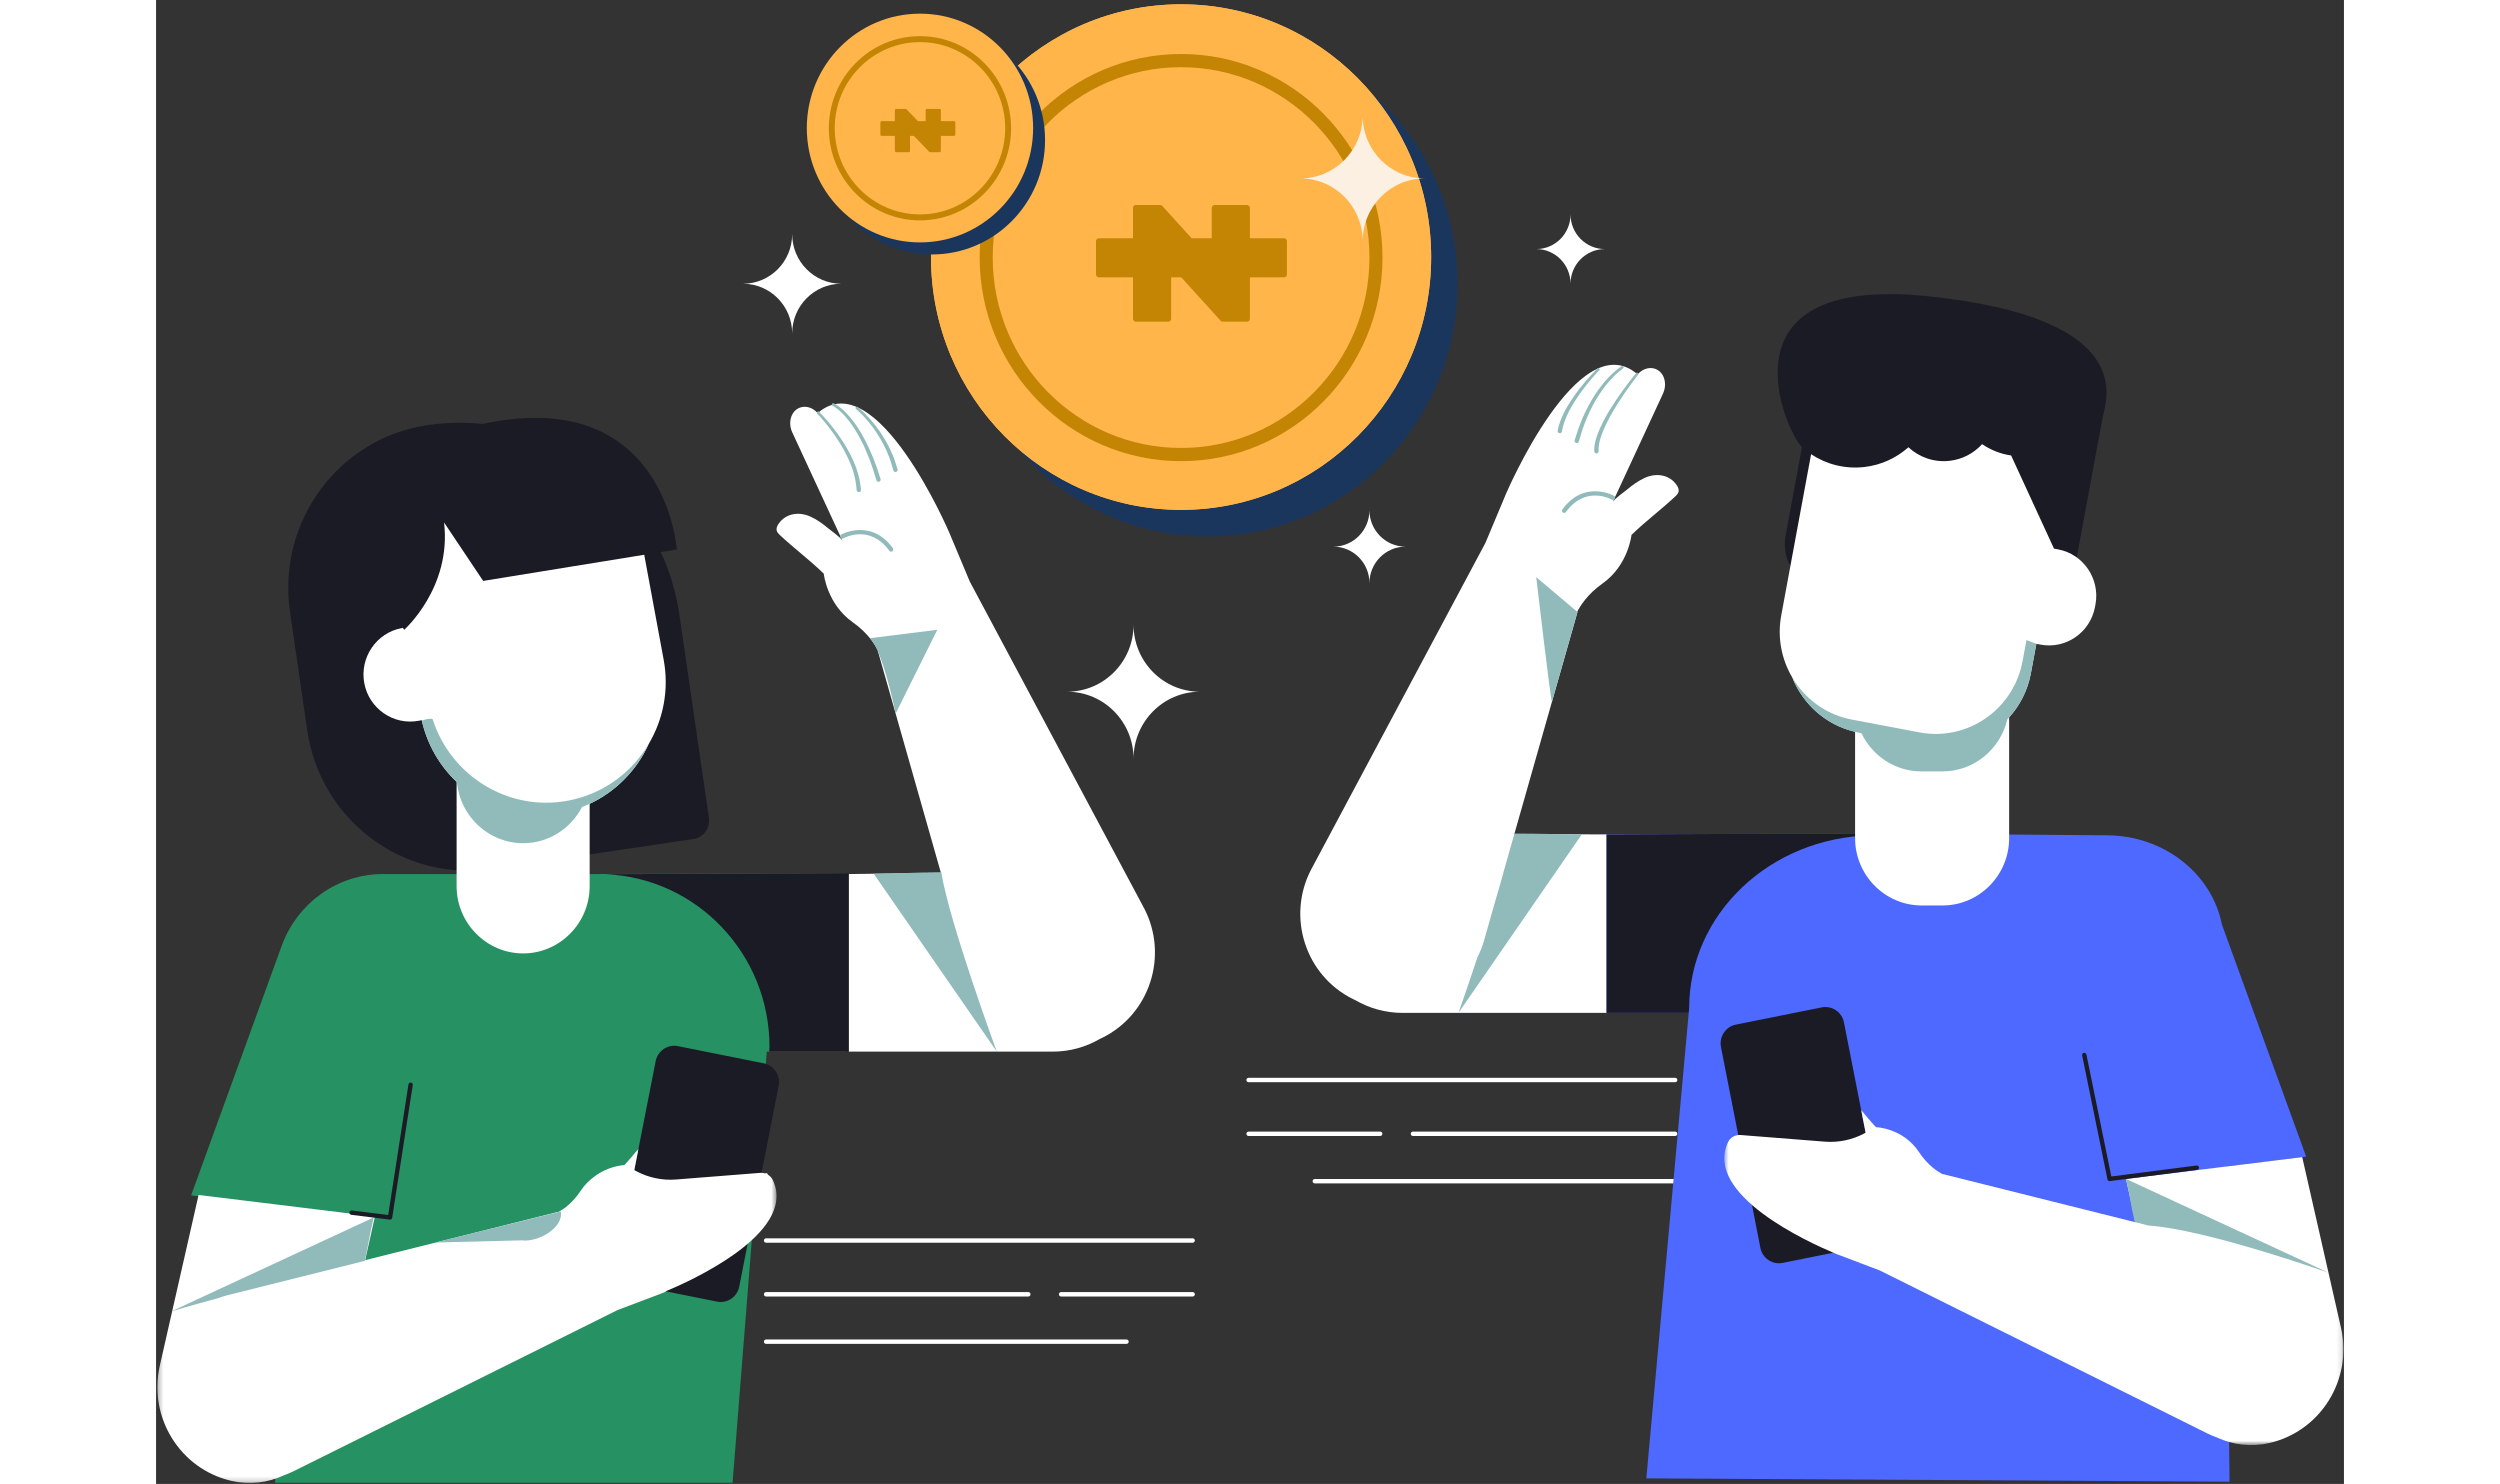 <svg width="342" height="203" viewBox="0 0 432 293" fill="none" xmlns="http://www.w3.org/2000/svg">
<rect x="0" y="0" width="432" height="293" fill="#333333" stroke="none"/>
<path fill-rule="evenodd" clip-rule="evenodd" d="M256.979 56.026C256.979 83.59 234.872 105.936 207.599 105.936C180.329 105.936 158.221 83.59 158.221 56.026C158.221 28.461 180.329 6.115 207.599 6.115C234.872 6.115 256.979 28.461 256.979 56.026Z" fill="#1B365D"/>
<path fill-rule="evenodd" clip-rule="evenodd" d="M251.77 50.761C251.77 78.326 229.664 100.672 202.392 100.672C175.121 100.672 153.013 78.326 153.013 50.761C153.013 23.197 175.121 0.852 202.392 0.852C229.664 0.852 251.77 23.197 251.77 50.761Z" fill="#FFB54A"/>
<path fill-rule="evenodd" clip-rule="evenodd" d="M202.392 13.267C181.884 13.267 165.2 30.131 165.2 50.859C165.2 71.587 181.884 88.451 202.392 88.451C222.9 88.451 239.584 71.587 239.584 50.859C239.584 30.131 222.9 13.267 202.392 13.267ZM202.392 91.056C180.463 91.056 162.622 73.024 162.622 50.859C162.622 28.694 180.463 10.662 202.392 10.662C224.321 10.662 242.161 28.694 242.161 50.859C242.161 73.024 224.321 91.056 202.392 91.056Z" fill="#FCF0E3"/>
<path fill-rule="evenodd" clip-rule="evenodd" d="M205.152 61.763C207.86 61.339 209.215 60.105 209.215 58.061V57.945C209.215 56.942 208.929 56.122 208.356 55.486C207.783 54.85 206.715 54.242 205.152 53.664V61.763ZM199.771 35.787C198.398 35.981 197.397 36.395 196.766 37.031C196.137 37.668 195.822 38.449 195.822 39.375V39.49C195.822 40.378 196.089 41.139 196.623 41.775C197.157 42.412 198.206 43.019 199.771 43.597V35.787ZM199.485 68.88C197.005 68.571 194.61 67.945 192.302 66.999C189.992 66.054 187.885 64.85 185.977 63.383L190.442 56.788C192.006 57.984 193.523 58.977 194.992 59.768C196.461 60.559 198.054 61.128 199.771 61.474V52.276C197.711 51.697 195.907 51.061 194.362 50.367C192.818 49.673 191.538 48.844 190.527 47.879C189.516 46.915 188.753 45.787 188.238 44.495C187.723 43.203 187.465 41.709 187.465 40.011V39.895C187.465 38.276 187.752 36.811 188.324 35.498C188.896 34.188 189.706 33.049 190.756 32.085C191.805 31.122 193.074 30.34 194.563 29.742C196.051 29.145 197.691 28.75 199.485 28.557V25.201H205.438V28.672C207.497 28.981 209.395 29.492 211.133 30.205C212.868 30.919 214.518 31.835 216.083 32.953L212.249 39.722C211.104 38.95 209.939 38.266 208.757 37.668C207.574 37.07 206.373 36.618 205.152 36.309V45.044C209.501 46.24 212.658 47.802 214.624 49.731C216.59 51.66 217.572 54.242 217.572 57.483V57.598C217.572 59.218 217.275 60.684 216.685 61.995C216.092 63.307 215.272 64.444 214.223 65.408C213.173 66.373 211.905 67.163 210.417 67.78C208.929 68.398 207.27 68.802 205.438 68.995V74.723H199.485V68.88Z" fill="#1B1B25"/>
<path fill-rule="evenodd" clip-rule="evenodd" d="M251.77 50.761C251.77 78.326 229.664 100.672 202.392 100.672C175.121 100.672 153.013 78.326 153.013 50.761C153.013 23.197 175.121 0.852 202.392 0.852C229.664 0.852 251.77 23.197 251.77 50.761Z" fill="#FFB54A"/>
<path fill-rule="evenodd" clip-rule="evenodd" d="M202.392 13.267C181.884 13.267 165.2 30.131 165.2 50.859C165.2 71.587 181.884 88.451 202.392 88.451C222.9 88.451 239.584 71.587 239.584 50.859C239.584 30.131 222.9 13.267 202.392 13.267ZM202.392 91.056C180.463 91.056 162.622 73.024 162.622 50.859C162.622 28.694 180.463 10.662 202.392 10.662C224.321 10.662 242.161 28.694 242.161 50.859C242.161 73.024 224.321 91.056 202.392 91.056Z" fill="#C48504"/>
<path fill-rule="evenodd" clip-rule="evenodd" d="M215.405 47.62V41.053H209.026V47.62H204.211L198.262 41.053H193.477V47.62H186.168V54.186H193.477V62.941H199.856V54.186H202.689L210.621 62.941H215.405V54.186H222.713V47.62H215.405Z" fill="#C48504"/>
<path d="M215.405 41.053H215.982C215.982 40.734 215.723 40.476 215.405 40.476V41.053ZM215.405 47.62H214.827C214.827 47.938 215.086 48.197 215.405 48.197V47.62ZM209.026 41.053V40.476C208.707 40.476 208.448 40.734 208.448 41.053H209.026ZM209.026 47.62V48.197C209.345 48.197 209.603 47.938 209.603 47.62H209.026ZM204.211 47.62L203.783 48.007C203.892 48.128 204.047 48.197 204.211 48.197V47.62ZM198.262 41.053L198.69 40.666C198.581 40.545 198.425 40.476 198.262 40.476V41.053ZM193.477 41.053V40.476C193.158 40.476 192.9 40.734 192.9 41.053H193.477ZM193.477 47.62V48.197C193.796 48.197 194.055 47.938 194.055 47.62H193.477ZM186.168 47.62V47.042C185.849 47.042 185.591 47.301 185.591 47.62H186.168ZM186.168 54.186H185.591C185.591 54.505 185.849 54.763 186.168 54.763V54.186ZM193.477 54.186H194.055C194.055 53.867 193.796 53.608 193.477 53.608V54.186ZM193.477 62.941H192.9C192.9 63.26 193.158 63.519 193.477 63.519V62.941ZM199.856 62.941V63.519C200.175 63.519 200.433 63.26 200.433 62.941H199.856ZM199.856 54.186V53.608C199.537 53.608 199.279 53.867 199.279 54.186H199.856ZM202.689 54.186L203.117 53.798C203.007 53.677 202.852 53.608 202.689 53.608V54.186ZM210.621 62.941L210.193 63.329C210.302 63.45 210.458 63.519 210.621 63.519V62.941ZM215.405 62.941V63.519C215.723 63.519 215.982 63.26 215.982 62.941H215.405ZM215.405 54.186V53.608C215.086 53.608 214.827 53.867 214.827 54.186H215.405ZM222.713 54.186V54.763C223.032 54.763 223.291 54.505 223.291 54.186H222.713ZM222.713 47.62H223.291C223.291 47.301 223.032 47.042 222.713 47.042V47.62ZM214.827 41.053V47.62H215.982V41.053H214.827ZM209.026 41.631H215.405V40.476H209.026V41.631ZM209.603 47.62V41.053H208.448V47.62H209.603ZM209.026 47.042H204.211V48.197H209.026V47.042ZM197.834 41.441L203.783 48.007L204.638 47.232L198.69 40.666L197.834 41.441ZM193.477 41.631H198.262V40.476H193.477V41.631ZM194.055 47.62V41.053H192.9V47.62H194.055ZM193.477 47.042H186.168V48.197H193.477V47.042ZM185.591 47.62V54.186H186.746V47.62H185.591ZM186.168 54.763H193.477V53.608H186.168V54.763ZM194.055 62.941V54.186H192.9V62.941H194.055ZM199.856 62.364H193.477V63.519H199.856V62.364ZM199.279 54.186V62.941H200.433V54.186H199.279ZM199.856 54.763H202.689V53.608H199.856V54.763ZM211.049 62.553L203.117 53.798L202.261 54.574L210.193 63.329L211.049 62.553ZM215.405 62.364H210.621V63.519H215.405V62.364ZM214.827 54.186V62.941H215.982V54.186H214.827ZM215.405 54.763H222.713V53.608H215.405V54.763ZM223.291 54.186V47.62H222.136V54.186H223.291ZM222.713 47.042H215.405V48.197H222.713V47.042Z" fill="#C48504"/>
<path fill-rule="evenodd" clip-rule="evenodd" d="M175.534 27.662C175.534 40.134 165.531 50.245 153.192 50.245C140.851 50.245 130.848 40.134 130.848 27.662C130.848 15.19 140.851 5.079 153.192 5.079C165.531 5.079 175.534 15.19 175.534 27.662Z" fill="#1B365D"/>
<path fill-rule="evenodd" clip-rule="evenodd" d="M173.177 25.28C173.177 37.752 163.174 47.863 150.835 47.863C138.495 47.863 128.492 37.752 128.492 25.28C128.492 12.808 138.495 2.697 150.835 2.697C163.174 2.697 173.177 12.808 173.177 25.28Z" fill="#FFB54A"/>
<path fill-rule="evenodd" clip-rule="evenodd" d="M154.708 24.168V21.756H152.212V24.168H150.328L148 21.756H146.128V24.168H143.267V26.58H146.128V29.797H148.624V26.58H149.732L152.836 29.797H154.708V26.58H157.568V24.168H154.708Z" fill="#C48504"/>
<path d="M154.708 21.756H154.958C154.958 21.618 154.846 21.506 154.708 21.506V21.756ZM154.708 24.168H154.458C154.458 24.306 154.57 24.418 154.708 24.418V24.168ZM152.212 21.756V21.506C152.074 21.506 151.962 21.618 151.962 21.756H152.212ZM152.212 24.168V24.418C152.35 24.418 152.462 24.306 152.462 24.168H152.212ZM150.328 24.168L150.148 24.342C150.195 24.391 150.26 24.418 150.328 24.418V24.168ZM148 21.756L148.18 21.582C148.133 21.534 148.068 21.506 148 21.506V21.756ZM146.128 21.756V21.506C145.989 21.506 145.878 21.618 145.878 21.756H146.128ZM146.128 24.168V24.418C146.266 24.418 146.378 24.306 146.378 24.168H146.128ZM143.267 24.168V23.918C143.129 23.918 143.017 24.03 143.017 24.168H143.267ZM143.267 26.58H143.017C143.017 26.718 143.129 26.83 143.267 26.83V26.58ZM146.128 26.58H146.378C146.378 26.442 146.266 26.33 146.128 26.33V26.58ZM146.128 29.797H145.878C145.878 29.935 145.989 30.047 146.128 30.047V29.797ZM148.624 29.797V30.047C148.762 30.047 148.874 29.935 148.874 29.797H148.624ZM148.624 26.58V26.33C148.485 26.33 148.374 26.442 148.374 26.58H148.624ZM149.732 26.58L149.912 26.407C149.865 26.358 149.8 26.33 149.732 26.33V26.58ZM152.836 29.797L152.656 29.97C152.703 30.019 152.768 30.047 152.836 30.047V29.797ZM154.708 29.797V30.047C154.846 30.047 154.958 29.935 154.958 29.797H154.708ZM154.708 26.58V26.33C154.57 26.33 154.458 26.442 154.458 26.58H154.708ZM157.568 26.58V26.83C157.706 26.83 157.818 26.718 157.818 26.58H157.568ZM157.568 24.168H157.818C157.818 24.03 157.706 23.918 157.568 23.918V24.168ZM154.458 21.756V24.168H154.958V21.756H154.458ZM152.212 22.006H154.708V21.506H152.212V22.006ZM152.462 24.168V21.756H151.962V24.168H152.462ZM152.212 23.918H150.328V24.418H152.212V23.918ZM147.82 21.93L150.148 24.342L150.507 23.995L148.18 21.582L147.82 21.93ZM146.128 22.006H148V21.506H146.128V22.006ZM146.378 24.168V21.756H145.878V24.168H146.378ZM146.128 23.918H143.267V24.418H146.128V23.918ZM143.017 24.168V26.58H143.517V24.168H143.017ZM143.267 26.83H146.128V26.33H143.267V26.83ZM146.378 29.797V26.58H145.878V29.797H146.378ZM148.624 29.547H146.128V30.047H148.624V29.547ZM148.374 26.58V29.797H148.874V26.58H148.374ZM148.624 26.83H149.732V26.33H148.624V26.83ZM153.016 29.623L149.912 26.407L149.552 26.754L152.656 29.97L153.016 29.623ZM154.708 29.547H152.836V30.047H154.708V29.547ZM154.458 26.58V29.797H154.958V26.58H154.458ZM154.708 26.83H157.568V26.33H154.708V26.83ZM157.818 26.58V24.168H157.318V26.58H157.818ZM157.568 23.918H154.708V24.418H157.568V23.918Z" fill="#C48504"/>
<path fill-rule="evenodd" clip-rule="evenodd" d="M150.835 8.315C141.555 8.315 134.006 15.945 134.006 25.325C134.006 34.703 141.555 42.334 150.835 42.334C160.114 42.334 167.663 34.703 167.663 25.325C167.663 15.945 160.114 8.315 150.835 8.315ZM150.835 43.513C140.912 43.513 132.84 35.354 132.84 25.325C132.84 15.296 140.912 7.136 150.835 7.136C160.757 7.136 168.829 15.296 168.829 25.325C168.829 35.354 160.757 43.513 150.835 43.513Z" fill="#C48504"/>
<path fill-rule="evenodd" clip-rule="evenodd" d="M125.601 65.833C125.601 60.416 121.257 56.026 115.898 56.026C121.257 56.026 125.601 51.635 125.601 46.219C125.601 51.635 129.945 56.026 135.303 56.026C129.945 56.026 125.601 60.416 125.601 65.833Z" fill="white"/>
<path fill-rule="evenodd" clip-rule="evenodd" d="M239.584 115.138C239.584 111.16 236.393 107.936 232.458 107.936C236.393 107.936 239.584 104.711 239.584 100.734C239.584 104.711 242.774 107.936 246.709 107.936C242.774 107.936 239.584 111.16 239.584 115.138Z" fill="white"/>
<path fill-rule="evenodd" clip-rule="evenodd" d="M193.009 149.824C193.009 142.51 187.142 136.58 179.906 136.58C187.142 136.58 193.009 130.651 193.009 123.337C193.009 130.651 198.875 136.58 206.111 136.58C198.875 136.58 193.009 142.51 193.009 149.824Z" fill="white"/>
<path fill-rule="evenodd" clip-rule="evenodd" d="M238.243 47.641C238.243 40.787 232.747 35.231 225.965 35.231C232.747 35.231 238.243 29.674 238.243 22.82C238.243 29.674 243.741 35.231 250.522 35.231C243.741 35.231 238.243 40.787 238.243 47.641Z" fill="#FCF0E3"/>
<path fill-rule="evenodd" clip-rule="evenodd" d="M279.29 56.026C279.29 52.244 276.258 49.18 272.517 49.18C276.258 49.18 279.29 46.115 279.29 42.334C279.29 46.115 282.322 49.18 286.063 49.18C282.322 49.18 279.29 52.244 279.29 56.026Z" fill="white"/>
<path fill-rule="evenodd" clip-rule="evenodd" d="M299.953 213.683H215.72C215.482 213.683 215.29 213.489 215.29 213.249C215.29 213.009 215.482 212.815 215.72 212.815H299.953C300.19 212.815 300.383 213.009 300.383 213.249C300.383 213.489 300.19 213.683 299.953 213.683Z" fill="white"/>
<path fill-rule="evenodd" clip-rule="evenodd" d="M299.953 233.661H228.788C228.55 233.661 228.358 233.467 228.358 233.227C228.358 232.987 228.55 232.793 228.788 232.793H299.953C300.19 232.793 300.383 232.987 300.383 233.227C300.383 233.467 300.19 233.661 299.953 233.661Z" fill="white"/>
<path fill-rule="evenodd" clip-rule="evenodd" d="M299.953 224.304H248.167C247.93 224.304 247.737 224.109 247.737 223.87C247.737 223.63 247.93 223.436 248.167 223.436H299.953C300.19 223.436 300.382 223.63 300.382 223.87C300.382 224.109 300.19 224.304 299.953 224.304Z" fill="white"/>
<path fill-rule="evenodd" clip-rule="evenodd" d="M241.709 224.304H215.719C215.482 224.304 215.29 224.109 215.29 223.87C215.29 223.63 215.482 223.436 215.719 223.436H241.709C241.946 223.436 242.138 223.63 242.138 223.87C242.138 224.109 241.946 224.304 241.709 224.304Z" fill="white"/>
<path fill-rule="evenodd" clip-rule="evenodd" d="M204.684 245.373H120.451C120.213 245.373 120.021 245.178 120.021 244.939C120.021 244.699 120.213 244.504 120.451 244.504H204.684C204.921 244.504 205.114 244.699 205.114 244.939C205.114 245.178 204.921 245.373 204.684 245.373Z" fill="white"/>
<path fill-rule="evenodd" clip-rule="evenodd" d="M191.616 265.35H120.45C120.213 265.35 120.021 265.156 120.021 264.916C120.021 264.676 120.213 264.482 120.45 264.482H191.616C191.853 264.482 192.046 264.676 192.046 264.916C192.046 265.156 191.853 265.35 191.616 265.35Z" fill="white"/>
<path fill-rule="evenodd" clip-rule="evenodd" d="M172.236 255.994H120.451C120.213 255.994 120.021 255.799 120.021 255.559C120.021 255.32 120.213 255.125 120.451 255.125H172.236C172.473 255.125 172.665 255.32 172.665 255.559C172.665 255.799 172.473 255.994 172.236 255.994Z" fill="white"/>
<path fill-rule="evenodd" clip-rule="evenodd" d="M204.685 255.994H178.694C178.457 255.994 178.264 255.799 178.264 255.559C178.264 255.32 178.457 255.125 178.694 255.125H204.685C204.922 255.125 205.114 255.32 205.114 255.559C205.114 255.799 204.922 255.994 204.685 255.994Z" fill="white"/>
<path fill-rule="evenodd" clip-rule="evenodd" d="M268.192 164.685L268.22 164.586L280.66 120.844L280.606 120.803C281.166 119.696 282.616 117.321 285.583 115.23C290.711 111.614 291.324 105.625 291.324 105.625C294.062 102.945 297.148 100.66 299.944 98.043C300.237 97.769 300.541 97.47 300.626 97.078C300.721 96.64 300.519 96.192 300.272 95.82C298.828 93.66 296.176 93.347 293.97 94.346C292.678 94.93 291.522 95.762 290.44 96.677C289.926 97.11 288.173 98.303 287.641 99.096L297.536 77.741C298.415 75.844 297.84 73.68 296.258 72.931C295.468 72.557 294.569 72.605 293.759 72.983C293.245 73.223 292.776 73.609 292.382 74.091C292.413 73.934 292.431 73.842 292.431 73.842C280.841 63.991 266.541 97.518 266.541 97.518L262.483 107.198L228.062 171.705C223.195 181.065 226.946 192.638 236.35 197.272C236.485 197.339 236.622 197.398 236.757 197.461C239.517 199.072 242.718 199.996 246.132 199.996H313.873L328.47 164.93L268.192 164.685Z" fill="white"/>
<path fill-rule="evenodd" clip-rule="evenodd" d="M256.591 199.98C254.39 199.912 255.722 199.953 256.591 199.98V199.98Z" fill="#FF887C"/>
<path fill-rule="evenodd" clip-rule="evenodd" d="M256.603 199.98C256.911 199.989 257.158 199.997 257.158 199.997C256.947 199.991 256.77 199.985 256.603 199.98Z" fill="#FF887C"/>
<path fill-rule="evenodd" clip-rule="evenodd" d="M268.221 164.585L266.25 171.514C265.738 173.438 265.146 175.504 264.516 177.611L262.134 185.987C261.805 187.062 261.389 188.08 260.899 189.042C258.85 195.243 257.158 199.996 257.158 199.996L281.52 164.739C275.46 164.739 274.069 164.592 268.221 164.585Z" fill="#91BABA"/>
<path fill-rule="evenodd" clip-rule="evenodd" d="M278.028 101.278C277.939 101.278 277.85 101.251 277.773 101.193C277.582 101.052 277.542 100.779 277.683 100.586C282.007 94.659 287.819 97.862 287.876 97.895C288.082 98.012 288.155 98.275 288.039 98.485C287.925 98.693 287.663 98.768 287.456 98.652C287.244 98.533 282.24 95.803 278.374 101.102C278.29 101.218 278.16 101.278 278.028 101.278Z" fill="#91BABA"/>
<path fill-rule="evenodd" clip-rule="evenodd" d="M292.628 74.007C290.842 76.282 289.18 78.674 287.707 81.162C286.973 82.407 286.309 83.692 285.753 85.011C285.205 86.319 284.763 87.726 284.833 89.053L284.835 89.08C284.847 89.319 284.665 89.524 284.428 89.537C284.192 89.55 283.989 89.367 283.976 89.127V89.116C283.929 87.501 284.455 86.058 285.043 84.703C285.648 83.347 286.351 82.052 287.121 80.803C288.667 78.307 290.382 75.942 292.233 73.677C292.324 73.567 292.485 73.551 292.594 73.642C292.702 73.733 292.718 73.892 292.632 74.003L292.628 74.007Z" fill="#91BABA"/>
<path fill-rule="evenodd" clip-rule="evenodd" d="M289.641 72.769C288.507 73.557 287.489 74.602 286.579 75.687C285.667 76.784 284.867 77.972 284.146 79.207C283.44 80.451 282.818 81.743 282.288 83.076C282.007 83.734 281.798 84.422 281.549 85.094L280.933 87.156L280.925 87.181C280.857 87.41 280.618 87.54 280.39 87.471C280.164 87.401 280.035 87.159 280.103 86.93C280.104 86.928 280.105 86.924 280.106 86.922L280.776 84.826C281.042 84.142 281.271 83.444 281.57 82.774C282.139 81.421 282.8 80.109 283.548 78.848C284.311 77.596 285.154 76.392 286.112 75.283C287.081 74.178 288.111 73.145 289.364 72.307C289.487 72.226 289.652 72.26 289.732 72.384C289.813 72.506 289.781 72.671 289.662 72.754L289.641 72.769Z" fill="#91BABA"/>
<path fill-rule="evenodd" clip-rule="evenodd" d="M284.956 73.102C283.311 74.843 281.78 76.723 280.457 78.721C279.804 79.724 279.176 80.75 278.684 81.831C278.188 82.907 277.778 84.026 277.598 85.167L277.598 85.177C277.561 85.415 277.341 85.576 277.105 85.539C276.872 85.501 276.711 85.279 276.749 85.042C276.749 85.038 276.75 85.034 276.75 85.031C276.98 83.769 277.448 82.601 277.992 81.489C278.535 80.375 279.203 79.341 279.895 78.332C281.3 76.324 282.884 74.474 284.605 72.741C284.702 72.643 284.861 72.643 284.959 72.742C285.054 72.839 285.056 72.996 284.963 73.095L284.956 73.102Z" fill="#91BABA"/>
<path fill-rule="evenodd" clip-rule="evenodd" d="M424.538 228.376L407.921 182.592C405.943 172.547 396.487 164.93 385.112 164.93L338.695 164.558L286.4 164.759V199.996H302.629L294.254 291.903L409.407 292.561L408.762 230.327L424.538 228.376Z" fill="#4E69FF"/>
<path fill-rule="evenodd" clip-rule="evenodd" d="M338.605 164.95L338.695 164.557L286.4 164.759V199.996H302.63L302.714 199.066C302.714 180.469 318.71 165.357 338.605 164.95Z" fill="#1B1B25"/>
<path fill-rule="evenodd" clip-rule="evenodd" d="M272.517 113.958C272.517 113.958 275.452 139.157 275.625 138.55C275.797 137.943 280.661 120.844 280.661 120.844L272.517 113.958Z" fill="#91BABA"/>
<path fill-rule="evenodd" clip-rule="evenodd" d="M341.062 241.529L336.668 219.142L333.277 201.869C332.879 199.837 330.908 198.505 328.897 198.908L311.922 202.312C309.913 202.715 308.594 204.707 308.993 206.739L312.405 224.124L315.112 237.913L316.778 246.399C317.176 248.431 319.148 249.763 321.158 249.361L331.183 247.35L338.133 245.957C340.143 245.554 341.461 243.561 341.062 241.529Z" fill="#1B1B25"/>
<mask id="mask0_3390_20513" style="mask-type:alpha" maskUnits="userSpaceOnUse" x="309" y="219" width="123" height="67">
<path fill-rule="evenodd" clip-rule="evenodd" d="M309.647 219.142H431.896V285.335H309.647V219.142Z" fill="white"/>
</mask>
<g mask="url(#mask0_3390_20513)">
<path fill-rule="evenodd" clip-rule="evenodd" d="M431.416 262.162L423.761 228.472L388.958 232.776L390.87 241.345L390.692 241.301L352.861 231.834L352.828 231.881C351.784 231.351 349.823 230.091 348.097 227.486C344.925 222.694 339.597 222.562 339.597 222.562C338.57 221.475 337.614 220.313 336.668 219.142L337.554 223.657L337.332 223.776C334.927 225.064 332.214 225.634 329.5 225.42C324.479 225.024 316.275 224.377 312.865 224.108C311.825 224.026 310.825 224.585 310.377 225.539C305.508 235.883 326.414 245.348 331.184 247.349H331.184C331.246 247.376 331.294 247.395 331.352 247.419C331.42 247.448 331.486 247.476 331.547 247.5C331.616 247.528 331.671 247.552 331.728 247.574C331.783 247.597 331.837 247.619 331.88 247.636C331.942 247.661 331.983 247.678 332.023 247.693C332.042 247.701 332.064 247.71 332.078 247.715C332.124 247.734 332.149 247.743 332.149 247.743L340.332 250.844L405.103 283.069C405.705 283.359 406.313 283.614 406.927 283.835C410.068 285.288 413.682 285.762 417.31 284.919C427.423 282.572 433.737 272.383 431.416 262.162Z" fill="white"/>
</g>
<path fill-rule="evenodd" clip-rule="evenodd" d="M428.949 251.301L388.959 232.776C390.295 238.654 389.516 236.06 390.694 241.301L393.415 241.982C404.93 242.768 428.949 251.301 428.949 251.301Z" fill="#91BABA"/>
<path fill-rule="evenodd" clip-rule="evenodd" d="M385.727 233.21C385.527 233.21 385.349 233.068 385.308 232.865L380.311 208.402C380.263 208.166 380.412 207.936 380.644 207.888C380.872 207.835 381.104 207.989 381.152 208.225L386.068 232.294L402.896 230.13C403.129 230.096 403.347 230.267 403.377 230.506C403.407 230.744 403.241 230.961 403.005 230.991L385.782 233.207C385.764 233.209 385.745 233.21 385.727 233.21Z" fill="#1B1B25"/>
<path fill-rule="evenodd" clip-rule="evenodd" d="M429.22 252.693C429.253 252.859 429.279 252.991 429.288 253.038C429.281 253.004 429.26 252.893 429.22 252.693Z" fill="#FF887C"/>
<path fill-rule="evenodd" clip-rule="evenodd" d="M429.288 253.039C429.292 253.06 429.293 253.063 429.288 253.039V253.039Z" fill="#FF887C"/>
<path fill-rule="evenodd" clip-rule="evenodd" d="M428.948 251.301C428.948 251.301 429.04 251.773 429.13 252.228C429.081 251.981 429.024 251.689 428.948 251.301Z" fill="#FF887C"/>
<path fill-rule="evenodd" clip-rule="evenodd" d="M429.13 252.228C429.167 252.418 429.197 252.575 429.22 252.693C429.193 252.555 429.162 252.395 429.13 252.228Z" fill="#FF887C"/>
<path fill-rule="evenodd" clip-rule="evenodd" d="M349.657 58.474C307.38 54.185 322.127 85.743 324.988 88.289L321.752 105.762C320.823 110.777 324.094 115.604 329.055 116.543L367.397 123.798C372.359 124.737 377.135 121.431 378.064 116.416L384.346 82.5C384.925 79.37 391.934 62.763 349.657 58.474Z" fill="#1B1B25"/>
<path fill-rule="evenodd" clip-rule="evenodd" d="M375.585 108.48L374.746 108.321L366.283 89.934C364.201 89.63 362.248 88.854 360.557 87.696C358.932 89.473 356.7 90.698 354.134 90.99C351.048 91.344 348.132 90.276 346.005 88.314C343.646 90.409 340.658 91.829 337.299 92.213C333.46 92.652 329.785 91.67 326.788 89.683L320.893 121.516C320.078 125.914 320.972 130.225 323.078 133.785C325.171 139.023 329.678 143.137 335.475 144.486V165.508C335.475 172.81 341.387 178.784 348.611 178.784H352.755C359.979 178.784 365.891 172.81 365.891 165.508V141.638C368.021 139.273 369.562 136.312 370.188 132.936L371.264 127.124L372.103 127.282C377.079 128.224 381.913 124.879 382.845 119.849L382.94 119.338C383.872 114.308 380.562 109.422 375.585 108.48Z" fill="white"/>
<path fill-rule="evenodd" clip-rule="evenodd" d="M369.315 126.386L368.546 130.532C366.775 140.099 357.666 146.402 348.202 144.612L334.821 142.079C329.707 141.113 325.552 137.97 323.078 133.785C325.259 139.24 330.046 143.497 336.192 144.66L336.725 144.761C338.852 149.214 343.355 152.312 348.552 152.312H352.748C358.947 152.312 364.167 147.909 365.527 142.048C367.852 139.62 369.527 136.505 370.188 132.936L371.264 127.123L369.315 126.386Z" fill="#91BABA"/>
<path fill-rule="evenodd" clip-rule="evenodd" d="M195.101 179.353L160.68 114.846L156.621 105.166C156.621 105.166 142.322 71.639 130.731 81.489C130.731 81.489 130.75 81.582 130.78 81.739C130.387 81.257 129.918 80.871 129.404 80.631C128.593 80.253 127.695 80.205 126.904 80.58C125.323 81.328 124.748 83.492 125.627 85.388L135.522 106.744C134.99 105.95 133.237 104.758 132.723 104.325C131.641 103.41 130.485 102.578 129.193 101.993C126.986 100.995 124.335 101.308 122.891 103.469C122.643 103.84 122.442 104.288 122.537 104.725C122.622 105.118 122.926 105.417 123.218 105.691C126.014 108.308 129.101 110.593 131.839 113.273C131.839 113.273 132.451 119.262 137.579 122.878C140.546 124.969 141.997 127.344 142.556 128.451L142.503 128.492L154.97 172.333L136.762 172.578V207.645H177.031C180.45 207.645 183.653 206.717 186.416 205.103C186.548 205.041 186.681 204.985 186.813 204.92C196.216 200.287 199.968 188.713 195.101 179.353Z" fill="white"/>
<path fill-rule="evenodd" clip-rule="evenodd" d="M166.006 207.645C169.998 207.521 166.006 207.645 166.006 207.645C166.006 207.645 156.648 182.199 155.041 172.233C148.841 172.233 147.898 172.512 141.698 172.512L166.006 207.645Z" fill="#91BABA"/>
<path fill-rule="evenodd" clip-rule="evenodd" d="M145.134 108.926C145.003 108.926 144.872 108.866 144.788 108.75C140.923 103.451 135.918 106.181 135.707 106.301C135.5 106.416 135.239 106.343 135.123 106.133C135.007 105.924 135.081 105.66 135.287 105.543C135.345 105.51 141.157 102.309 145.48 108.234C145.621 108.427 145.58 108.7 145.389 108.841C145.312 108.899 145.223 108.926 145.134 108.926Z" fill="#91BABA"/>
<path fill-rule="evenodd" clip-rule="evenodd" d="M130.912 81.305C131.955 82.358 132.902 83.476 133.807 84.64C134.704 85.808 135.544 87.022 136.296 88.296C137.037 89.577 137.696 90.912 138.221 92.311C138.718 93.721 139.07 95.194 139.187 96.711C139.206 96.95 139.029 97.159 138.793 97.177C138.557 97.197 138.349 97.018 138.331 96.779C138.331 96.776 138.331 96.775 138.331 96.773L138.33 96.755C138.246 95.34 137.944 93.937 137.494 92.575C137.016 91.219 136.402 89.91 135.703 88.644C134.993 87.385 134.191 86.174 133.331 85.008C132.467 83.847 131.544 82.715 130.553 81.675L130.547 81.668C130.448 81.565 130.451 81.401 130.554 81.303C130.654 81.205 130.813 81.207 130.912 81.305Z" fill="#91BABA"/>
<path fill-rule="evenodd" clip-rule="evenodd" d="M133.817 79.635C135.217 80.367 136.245 81.458 137.206 82.603C138.149 83.761 138.97 85.014 139.675 86.324C140.404 87.624 141.006 88.986 141.579 90.358L142.36 92.446L143.054 94.563C143.129 94.79 143.007 95.036 142.782 95.112C142.557 95.187 142.314 95.064 142.239 94.836C142.238 94.834 142.238 94.833 142.237 94.831L142.231 94.811L141.586 92.714L140.856 90.647C140.319 89.291 139.752 87.943 139.064 86.661C138.398 85.367 137.621 84.133 136.729 82.997C135.842 81.88 134.801 80.783 133.609 80.132L133.568 80.109C133.44 80.039 133.391 79.876 133.461 79.746C133.53 79.617 133.689 79.568 133.817 79.635Z" fill="#91BABA"/>
<path fill-rule="evenodd" clip-rule="evenodd" d="M138.537 80.37C139.502 81.157 140.354 82.028 141.161 82.956C141.965 83.882 142.707 84.866 143.368 85.903C144.034 86.937 144.637 88.017 145.136 89.148C145.663 90.267 146.05 91.448 146.403 92.637C146.472 92.867 146.343 93.108 146.115 93.178C145.889 93.246 145.649 93.116 145.581 92.887C145.58 92.884 145.579 92.882 145.578 92.879L145.572 92.856C145.26 91.707 144.917 90.558 144.432 89.463C143.976 88.357 143.418 87.294 142.794 86.272C142.175 85.245 141.476 84.267 140.712 83.344C139.951 82.422 139.121 81.536 138.229 80.769L138.217 80.76C138.113 80.67 138.1 80.51 138.189 80.403C138.277 80.298 138.431 80.284 138.537 80.37Z" fill="#91BABA"/>
<path fill-rule="evenodd" clip-rule="evenodd" d="M140.953 126.012L154.254 124.353L146.029 140.889C146.029 140.889 143.581 128.592 140.953 126.012Z" fill="#91BABA"/>
<path fill-rule="evenodd" clip-rule="evenodd" d="M87.5 172.579L87.502 172.595C87.298 172.589 87.094 172.579 86.888 172.579H44.857C35.732 172.579 27.949 178.37 24.898 186.513L24.894 186.512L24.83 186.688C24.819 186.716 24.809 186.745 24.799 186.773L6.924 236.025L23.519 238.076V292.771H113.832L120.585 207.645H136.296V172.407L87.5 172.579Z" fill="#269264"/>
<path fill-rule="evenodd" clip-rule="evenodd" d="M136.762 172.407L88.781 172.609L88.782 172.615C106.77 173.372 121.125 188.347 121.125 206.715L121.052 207.645H136.762V172.407Z" fill="#1B1B25"/>
<path fill-rule="evenodd" clip-rule="evenodd" d="M120.005 209.959L103.03 206.556C101.02 206.152 99.049 207.485 98.65 209.516L95.259 226.79L90.865 249.177C90.466 251.209 91.784 253.201 93.795 253.605L100.744 254.998L110.769 257.008C112.779 257.412 114.751 256.078 115.149 254.048L116.815 245.56L119.522 231.772L122.935 214.388C123.333 212.355 122.014 210.363 120.005 209.959Z" fill="#1B1B25"/>
<mask id="mask1_3390_20513" style="mask-type:alpha" maskUnits="userSpaceOnUse" x="0" y="226" width="123" height="67">
<path fill-rule="evenodd" clip-rule="evenodd" d="M0.264 226.79H122.513V292.808H0.264V226.79Z" fill="white"/>
</mask>
<g mask="url(#mask1_3390_20513)">
<path fill-rule="evenodd" clip-rule="evenodd" d="M121.784 233.012C121.572 232.562 121.236 232.205 120.834 231.957C120.761 231.849 120.702 231.741 120.624 231.633C120.624 231.633 120.472 231.653 120.218 231.685C119.923 231.597 119.612 231.556 119.295 231.581C115.885 231.85 107.681 232.497 102.66 232.893C99.947 233.107 97.233 232.537 94.828 231.249L94.427 231.033L95.26 226.79C94.361 227.903 93.45 229.001 92.483 230.04C91.992 230.068 89.191 230.318 86.572 232.293C85.6 232.986 84.644 233.904 83.829 235.133C82.807 236.679 81.703 237.745 80.754 238.473C80.199 238.877 79.705 239.165 79.332 239.354L79.3 239.307L41.465 248.774L41.291 248.818L43.212 240.208L8.399 235.945L0.745 269.635C-1.577 279.856 4.738 290.045 14.851 292.392C18.478 293.235 22.093 292.761 25.233 291.308C25.848 291.087 26.456 290.832 27.058 290.542L91.098 258.681L99.778 255.392C99.778 255.392 100.13 255.256 100.743 254.998L100.616 254.973C104.577 253.342 126.786 243.639 121.784 233.012Z" fill="white"/>
</g>
<path fill-rule="evenodd" clip-rule="evenodd" d="M2.713 260.311C2.676 260.495 2.654 260.607 2.644 260.659C2.657 260.596 2.681 260.472 2.713 260.311Z" fill="#FF887C"/>
<path fill-rule="evenodd" clip-rule="evenodd" d="M41.231 248.95C42.016 245.304 41.788 245.618 42.978 240.383L2.979 258.949C2.979 258.949 6.943 257.743 12.412 256.277C12.92 256.09 13.437 255.916 13.971 255.771L41.231 248.95Z" fill="#91BABA"/>
<path fill-rule="evenodd" clip-rule="evenodd" d="M2.81 259.814C2.776 259.989 2.742 260.161 2.713 260.311C2.738 260.184 2.77 260.017 2.81 259.814Z" fill="#FF887C"/>
<path fill-rule="evenodd" clip-rule="evenodd" d="M2.644 260.659C2.634 260.71 2.634 260.713 2.644 260.659V260.659Z" fill="#FF887C"/>
<path fill-rule="evenodd" clip-rule="evenodd" d="M2.979 258.949C2.91 259.305 2.856 259.577 2.81 259.814C2.895 259.378 2.979 258.949 2.979 258.949Z" fill="#FF887C"/>
<path fill-rule="evenodd" clip-rule="evenodd" d="M46.199 240.817C46.181 240.817 46.164 240.816 46.146 240.813L38.552 239.866C38.317 239.837 38.149 239.62 38.178 239.382C38.208 239.144 38.426 238.973 38.657 239.004L45.839 239.9L49.837 214.112C49.874 213.874 50.093 213.716 50.329 213.749C50.562 213.787 50.723 214.009 50.686 214.245L46.624 240.45C46.59 240.663 46.408 240.817 46.199 240.817Z" fill="#1B1B25"/>
<path fill-rule="evenodd" clip-rule="evenodd" d="M55.072 245.342L72.218 244.907C75.417 245.332 80.509 242.416 79.917 239.209L55.072 245.342Z" fill="#91BABA"/>
<path fill-rule="evenodd" clip-rule="evenodd" d="M109.165 161.485L103.333 121.371C102.695 116.977 101.432 112.832 99.66 109.007L102.826 108.492C102.826 108.492 100.603 75.934 64.476 83.707C60.917 83.336 57.256 83.397 53.554 83.947C36.003 86.554 23.866 103.048 26.444 120.788L29.843 144.171C32.422 161.911 48.74 174.179 66.292 171.573L106.09 165.663C108.08 165.367 109.457 163.496 109.165 161.485Z" fill="#1B1B25"/>
<path fill-rule="evenodd" clip-rule="evenodd" d="M96.389 109.537L64.588 114.702L56.869 103.164C58.386 116.037 48.994 124.352 48.994 124.352C48.994 124.352 48.898 124.22 48.731 123.975L48.467 124.026C43.49 124.967 40.181 129.853 41.112 134.883C42.044 139.914 46.877 143.259 51.854 142.317L52.462 142.202C53.549 147.025 56.001 151.204 59.344 154.377V174.978C59.344 182.28 65.255 188.255 72.48 188.255C79.705 188.255 85.615 182.28 85.615 174.978V158.71C90.848 156.275 94.945 152.023 97.284 146.883C97.288 146.875 97.293 146.867 97.298 146.86C100.14 142.047 101.33 136.21 100.229 130.268L96.389 109.537Z" fill="white"/>
<path fill-rule="evenodd" clip-rule="evenodd" d="M81.388 158.084C69.605 160.313 58.23 153.268 54.625 142.044C54.506 141.675 52.43 142.157 52.483 142.383C53.597 147.164 56.071 151.295 59.406 154.437C60.022 161.171 65.664 166.491 72.48 166.491C77.521 166.491 81.916 163.577 84.116 159.337C90.073 157.053 94.742 152.49 97.299 146.86C93.952 152.527 88.31 156.773 81.388 158.084Z" fill="#91BABA"/>
</svg>
